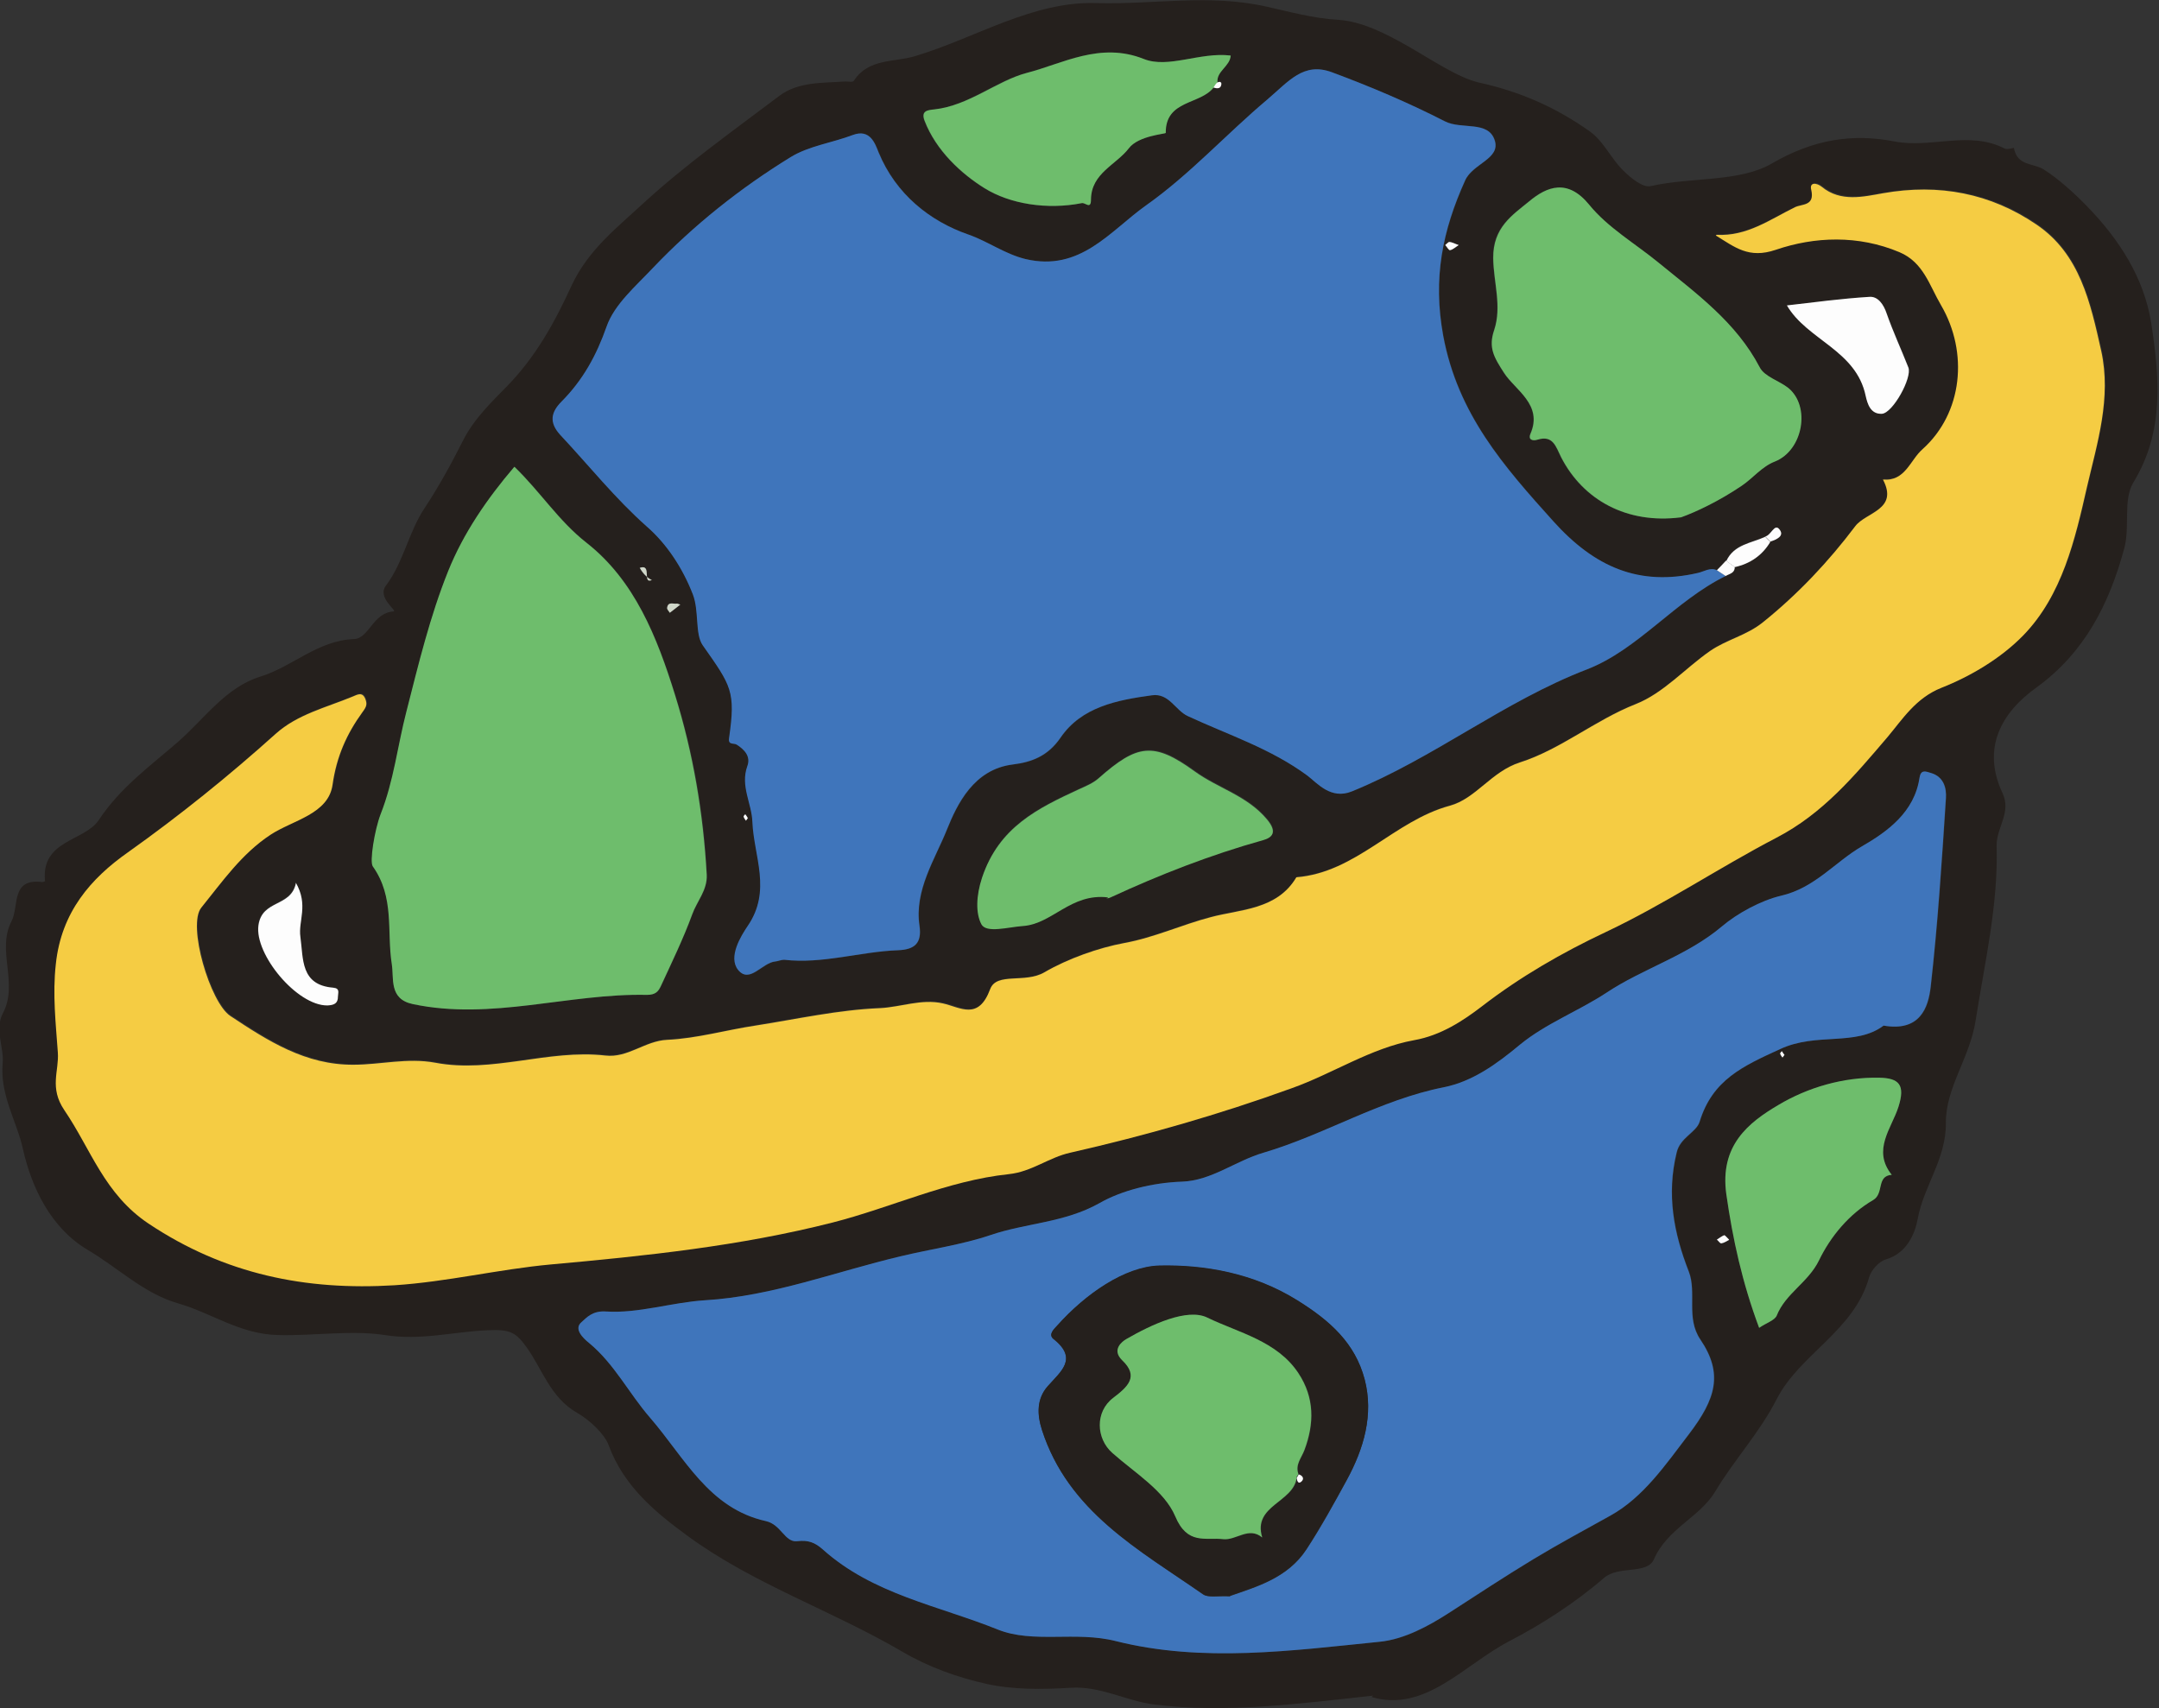 <svg width="115" height="91" viewBox="0 0 115 91" fill="none" xmlns="http://www.w3.org/2000/svg">
<rect x="0" y="0" width="115" height="91" fill="#333333" stroke="none"/>
<g clip-path="url(#clip0_85_184)">
<path d="M73.141 90.328C69.014 90.782 65.23 91.272 61.464 90.8C60.005 90.619 58.617 89.802 57.014 89.911C55.536 90.001 54.004 90.02 52.581 89.711C51.013 89.366 49.445 88.803 48.058 87.986C44.31 85.789 40.129 84.391 36.615 81.813C34.904 80.56 33.228 79.18 32.417 76.983C32.201 76.384 31.372 75.621 30.759 75.276C29.3 74.441 28.903 72.953 28.038 71.754C27.462 70.955 27.137 70.81 25.966 70.865C24.182 70.937 22.416 71.427 20.488 71.119C18.722 70.846 16.704 71.173 14.776 71.119C12.758 71.064 11.262 69.939 9.478 69.43C7.658 68.904 6.271 67.524 4.667 66.58C2.703 65.418 1.676 63.239 1.225 61.224C0.901 59.735 -0.018 58.337 0.144 56.612C0.216 55.831 -0.288 54.832 0.144 53.997C1.009 52.399 -0.198 50.638 0.613 49.077C1.027 48.278 0.559 46.771 2.252 46.989C2.306 46.989 2.397 46.953 2.397 46.934C2.18 44.737 4.505 44.828 5.262 43.684C6.415 41.941 8.037 40.779 9.496 39.508C10.884 38.292 12.037 36.603 13.875 36.041C15.587 35.514 16.92 34.116 18.866 34.043C19.659 34.007 19.857 32.645 20.957 32.573C21.209 32.554 20.056 31.846 20.56 31.193C21.497 29.94 21.767 28.342 22.614 27.071C23.371 25.927 24.056 24.675 24.651 23.494C25.245 22.296 26.236 21.37 26.975 20.608C28.561 18.992 29.57 17.122 30.453 15.197C31.336 13.309 32.867 12.129 34.237 10.857C36.507 8.77 39.048 6.972 41.517 5.102C42.544 4.339 43.823 4.43 45.031 4.339C45.193 4.339 45.427 4.394 45.481 4.303C46.256 3.105 47.625 3.323 48.724 2.996C51.95 2.034 54.995 0.054 58.401 0.163C61.428 0.254 64.438 -0.345 67.501 0.363C68.654 0.617 69.951 0.98 71.249 1.053C72.528 1.126 73.826 1.797 74.979 2.451C76.222 3.159 77.664 4.14 78.763 4.394C80.997 4.884 82.907 5.737 84.691 7.008C85.412 7.517 85.808 8.443 86.457 9.078C86.854 9.478 87.52 10.022 87.935 9.913C90.097 9.423 92.638 9.714 94.368 8.715C96.584 7.426 98.656 7.099 100.909 7.535C102.873 7.916 104.891 6.936 106.783 7.916C106.909 7.989 107.27 7.862 107.27 7.88C107.45 8.86 108.315 8.679 108.855 9.024C109.63 9.514 110.459 10.258 111.18 11.003C112.892 12.764 114.207 14.816 114.586 17.212C115.018 20.063 115.306 22.968 113.631 25.709C113.072 26.636 113.468 28.088 113.144 29.232C112.351 32.155 111.054 34.751 108.477 36.621C106.621 37.947 105.54 39.835 106.657 42.232C107.162 43.285 106.333 44.066 106.351 45.064C106.441 48.205 105.72 51.256 105.233 54.36C104.927 56.358 103.63 57.937 103.648 59.825C103.666 61.732 102.476 63.166 102.152 64.909C102.008 65.708 101.576 66.761 100.458 67.088C100.08 67.197 99.665 67.669 99.557 68.05C98.764 70.901 95.863 72.135 94.638 74.532C93.719 76.33 92.386 77.746 91.376 79.434C90.548 80.832 88.818 81.413 88.097 83.066C87.719 83.901 86.223 83.374 85.43 84.064C83.898 85.39 82.115 86.534 80.403 87.423C77.988 88.676 75.916 91.254 73.051 90.401L73.141 90.328ZM92.404 30.194C93.233 30.013 93.863 29.577 94.296 28.851C94.638 28.742 95.07 28.542 94.764 28.179C94.512 27.888 94.332 28.524 94.025 28.578C93.287 28.923 92.35 28.978 91.953 29.867C91.791 30.031 91.629 30.194 91.467 30.376C91.106 30.212 90.8 30.448 90.457 30.521C87.322 31.265 84.944 30.212 82.763 27.779C80.114 24.838 77.664 22.06 76.889 17.884C76.312 14.816 76.853 12.274 78.06 9.605C78.457 8.715 79.952 8.461 79.628 7.462C79.267 6.409 77.862 6.899 76.979 6.464C75.033 5.483 73.015 4.612 70.96 3.849C69.447 3.286 68.654 4.339 67.519 5.302C65.32 7.154 63.392 9.296 61.05 10.948C59.122 12.31 57.554 14.489 54.635 13.799C53.536 13.545 52.635 12.855 51.59 12.492C49.553 11.784 47.733 10.349 46.815 8.116C46.634 7.662 46.364 6.845 45.445 7.19C44.346 7.608 43.102 7.771 42.129 8.37C39.444 10.022 36.976 11.983 34.795 14.271C33.877 15.233 32.741 16.195 32.327 17.394C31.786 18.955 31.066 20.263 29.93 21.388C29.372 21.933 29.245 22.496 29.858 23.168C31.372 24.802 32.759 26.563 34.471 28.052C35.534 28.978 36.381 30.267 36.922 31.665C37.264 32.554 37.012 33.771 37.444 34.37C38.976 36.531 39.21 36.821 38.85 39.327C38.796 39.708 39.102 39.581 39.264 39.672C39.661 39.944 40.021 40.289 39.823 40.816C39.444 41.869 40.057 42.795 40.093 43.775C40.165 45.609 41.138 47.443 39.841 49.331C39.499 49.839 38.796 50.983 39.336 51.673C39.931 52.436 40.616 51.292 41.319 51.219C41.481 51.219 41.643 51.11 41.787 51.129C43.841 51.364 45.841 50.711 47.86 50.62C48.742 50.584 49.121 50.239 48.995 49.331C48.706 47.425 49.824 45.772 50.454 44.193C50.995 42.849 51.896 40.979 53.968 40.725C54.959 40.616 55.842 40.289 56.509 39.291C57.644 37.656 59.518 37.293 61.374 37.039C62.275 36.912 62.599 37.838 63.284 38.147C65.428 39.145 67.699 39.871 69.663 41.324C70.186 41.724 70.906 42.613 72.024 42.159C76.402 40.38 80.096 37.366 84.547 35.659C87.268 34.606 89.232 32.01 91.935 30.684C92.133 30.557 92.44 30.539 92.422 30.194H92.404ZM64.654 4.648C64.834 4.721 65.014 4.721 65.068 4.503C65.104 4.339 64.978 4.303 64.834 4.394C64.762 3.795 65.501 3.541 65.537 2.959C63.897 2.76 62.221 3.668 60.906 3.141C58.581 2.215 56.599 3.395 54.671 3.885C53.067 4.285 51.59 5.628 49.752 5.828C49.391 5.865 49.031 5.883 49.229 6.427C49.842 8.025 51.193 9.26 52.419 10.022C53.788 10.876 55.77 11.184 57.608 10.821C57.806 10.785 58.095 11.184 58.095 10.621C58.095 9.223 59.428 8.806 60.113 7.898C60.617 7.226 62.077 7.154 62.077 7.081C62.077 5.302 63.951 5.574 64.636 4.648H64.654ZM91.431 12.51C92.458 13.145 93.178 13.781 94.62 13.272C96.692 12.546 99.017 12.455 101.215 13.399C102.494 13.944 102.801 15.161 103.432 16.232C104.891 18.737 104.567 21.951 102.44 23.894C101.792 24.493 101.539 25.637 100.332 25.51C101.179 27.126 99.431 27.235 98.855 27.997C97.431 29.886 95.809 31.61 93.935 33.117C93.052 33.825 92.007 34.025 91.124 34.642C89.791 35.568 88.638 36.894 87.16 37.475C84.98 38.328 83.16 39.89 80.997 40.58C79.466 41.07 78.655 42.504 77.267 42.886C74.294 43.684 72.276 46.462 69.087 46.698C68.059 48.441 66.077 48.405 64.528 48.823C62.996 49.222 61.518 49.912 59.915 50.203C58.545 50.457 56.905 51.038 55.662 51.764C54.635 52.381 53.103 51.764 52.779 52.654C52.166 54.342 51.211 53.634 50.256 53.416C49.121 53.162 48.022 53.634 46.905 53.67C44.688 53.761 42.49 54.251 40.291 54.596C38.724 54.851 37.156 55.286 35.57 55.359C34.381 55.413 33.48 56.321 32.273 56.194C29.227 55.849 26.254 57.156 23.209 56.575C21.731 56.303 20.308 56.666 18.866 56.684C16.308 56.703 14.307 55.413 12.307 54.088C11.226 53.38 10.001 49.24 10.758 48.314C11.875 46.934 12.902 45.446 14.452 44.429C15.641 43.648 17.533 43.339 17.749 41.76C17.965 40.253 18.506 39.054 19.335 37.911C19.533 37.638 19.605 37.493 19.497 37.203C19.335 36.785 19.029 36.985 18.812 37.075C17.407 37.656 15.875 38.02 14.722 39.054C12.217 41.324 9.604 43.43 6.847 45.373C4.883 46.771 3.298 48.568 3.009 51.328C2.847 52.944 3.009 54.487 3.117 56.031C3.189 57.011 2.631 57.883 3.46 59.099C4.865 61.187 5.586 63.566 7.947 65.145C12.001 67.851 16.326 68.74 21.047 68.432C23.858 68.25 26.597 67.578 29.372 67.324C34.435 66.852 39.481 66.325 44.382 65.091C47.517 64.292 50.508 62.839 53.77 62.513C54.995 62.386 55.896 61.641 57.05 61.369C61.05 60.479 64.978 59.335 68.834 57.937C71.033 57.138 73.051 55.776 75.357 55.377C76.799 55.123 77.988 54.324 78.961 53.58C81.033 51.982 83.25 50.711 85.556 49.621C88.692 48.133 91.575 46.19 94.656 44.592C97.143 43.303 98.819 41.288 100.584 39.218C101.377 38.274 102.062 37.148 103.45 36.603C105.017 35.986 106.621 35.042 107.792 33.825C109.882 31.683 110.567 28.687 111.198 25.909C111.72 23.585 112.513 21.189 111.955 18.647C111.378 16.087 110.819 13.508 108.513 11.929C106.062 10.258 103.323 9.75 100.332 10.258C99.305 10.44 98.08 10.73 97.071 9.913C96.8 9.696 96.404 9.659 96.512 10.077C96.728 10.948 96.025 10.821 95.647 11.003C94.332 11.638 93.106 12.564 91.467 12.473L91.431 12.51ZM100.332 54.633C102.278 54.978 102.729 53.707 102.855 52.563C103.233 49.24 103.45 45.881 103.666 42.522C103.702 41.996 103.558 41.379 102.873 41.179C102.585 41.106 102.332 40.979 102.26 41.433C101.972 43.267 100.548 44.302 99.197 45.082C97.755 45.918 96.692 47.316 94.89 47.715C93.809 47.969 92.548 48.659 91.737 49.349C89.863 50.929 87.556 51.582 85.574 52.89C84.079 53.888 82.349 54.524 80.979 55.649C79.736 56.684 78.439 57.61 76.925 57.919C73.519 58.591 70.582 60.443 67.321 61.405C65.825 61.841 64.546 62.894 62.978 62.948C61.41 63.003 59.77 63.42 58.581 64.092C56.707 65.145 54.671 65.145 52.761 65.799C51.265 66.307 49.571 66.543 47.986 66.925C44.526 67.742 41.174 69.049 37.571 69.267C35.805 69.376 34.039 69.975 32.309 69.866C31.57 69.811 31.264 70.193 30.993 70.429C30.561 70.792 31.066 71.264 31.408 71.555C32.741 72.644 33.516 74.224 34.633 75.513C36.471 77.655 37.751 80.36 40.814 81.032C41.625 81.214 41.805 82.176 42.472 82.103C43.084 82.031 43.427 82.176 43.841 82.539C46.49 84.918 50.004 85.517 53.157 86.806C55.049 87.568 57.32 86.879 59.446 87.423C64.077 88.585 68.816 87.932 73.501 87.46C74.835 87.332 76.132 86.606 77.177 85.934C78.673 84.972 80.15 83.992 81.682 83.066C83.034 82.249 84.421 81.504 85.79 80.742C87.556 79.761 88.71 78.036 89.989 76.384C91.394 74.55 91.827 73.189 90.584 71.355C89.809 70.211 90.403 68.867 89.971 67.742C89.16 65.672 88.782 63.62 89.322 61.405C89.52 60.588 90.385 60.334 90.548 59.753C91.232 57.52 92.854 56.793 94.836 55.886C96.8 54.978 98.855 55.758 100.35 54.633H100.332ZM27.407 24.874C25.966 26.563 24.705 28.397 23.894 30.412C22.921 32.827 22.308 35.387 21.659 37.929C21.191 39.726 20.993 41.596 20.29 43.376C19.965 44.211 19.695 45.899 19.875 46.154C21.047 47.806 20.596 49.621 20.884 51.346C21.011 52.127 20.722 53.217 22.002 53.489C26.2 54.379 30.309 52.908 34.471 52.999C34.94 52.999 35.102 52.817 35.228 52.508C35.805 51.256 36.399 50.003 36.886 48.714C37.138 48.024 37.697 47.425 37.661 46.608C37.498 43.339 36.958 40.144 35.967 37.003C35.012 33.934 33.804 30.902 31.246 28.905C29.768 27.743 28.813 26.218 27.426 24.874H27.407ZM89.52 27.561C90.331 27.271 91.557 26.69 92.764 25.873C93.359 25.474 93.827 24.856 94.53 24.584C96.025 24.003 96.44 21.642 95.233 20.662C94.746 20.263 93.971 20.063 93.719 19.573C92.458 17.158 90.331 15.614 88.313 13.98C87.07 12.964 85.646 12.129 84.637 10.912C83.484 9.496 82.385 9.932 81.43 10.73C80.529 11.475 79.484 12.11 79.52 13.763C79.538 15.015 79.988 16.323 79.574 17.575C79.267 18.52 79.574 19.028 80.096 19.863C80.691 20.771 82.187 21.552 81.502 23.113C81.376 23.386 81.574 23.513 81.88 23.422C82.727 23.168 82.853 23.803 83.142 24.366C84.313 26.654 86.655 27.925 89.502 27.561H89.52ZM59.014 47.806C58.851 47.824 59.032 47.842 59.176 47.77C61.807 46.553 64.492 45.5 67.303 44.719C67.753 44.592 68.095 44.32 67.501 43.612C66.438 42.341 64.888 41.959 63.645 41.052C61.464 39.472 60.599 39.599 58.527 41.433C58.239 41.687 57.842 41.851 57.482 42.014C55.284 43.031 53.211 44.029 52.328 46.717C52.004 47.697 51.986 48.605 52.292 49.204C52.563 49.694 53.716 49.349 54.509 49.295C56.076 49.186 57.05 47.533 59.032 47.77L59.014 47.806ZM93.701 70.737C94.097 70.465 94.53 70.338 94.638 70.084C95.106 68.885 96.314 68.323 96.891 67.142C97.503 65.89 98.494 64.673 99.774 63.929C100.368 63.584 99.918 62.64 100.765 62.585C99.701 61.26 100.765 60.116 101.125 58.954C101.485 57.828 101.179 57.429 100.098 57.411C98.17 57.374 96.296 57.937 94.728 58.863C93.124 59.807 91.593 61.024 91.953 63.62C92.296 66.017 92.8 68.323 93.701 70.737ZM95.197 16.268C96.278 18.138 98.891 18.665 99.395 21.098C99.467 21.479 99.647 22.078 100.26 22.042C100.837 22.006 101.882 20.117 101.666 19.573C101.287 18.61 100.855 17.666 100.512 16.704C100.332 16.214 100.044 15.778 99.593 15.814C98.098 15.905 96.62 16.123 95.215 16.268H95.197ZM15.749 47.007C15.497 48.332 13.947 47.879 13.749 49.276C13.533 50.838 15.803 53.58 17.425 53.543C17.785 53.543 17.965 53.434 17.983 53.071C17.983 52.871 18.11 52.617 17.731 52.599C15.983 52.472 16.145 51.074 15.983 49.894C15.875 49.059 16.452 48.205 15.731 46.989L15.749 47.007ZM34.075 30.249C34.255 30.563 34.471 30.781 34.723 30.902C34.183 31.138 34.76 30.013 34.075 30.249ZM36.237 32.209C36.237 32.209 36.111 32.137 36.057 32.155C35.877 32.191 35.588 32.028 35.534 32.373C35.534 32.464 35.624 32.554 35.678 32.645C35.859 32.518 36.021 32.373 36.237 32.209ZM92.097 66.053C91.989 65.944 91.899 65.799 91.845 65.817C91.701 65.853 91.593 65.962 91.449 66.053C91.521 66.126 91.611 66.253 91.683 66.253C91.809 66.253 91.935 66.144 92.097 66.071V66.053ZM77.7 13.055C77.484 12.982 77.339 12.909 77.195 12.891C77.123 12.891 77.051 13 76.979 13.055C77.069 13.145 77.159 13.345 77.231 13.327C77.375 13.309 77.502 13.182 77.7 13.055ZM39.841 43.575C39.841 43.575 39.751 43.43 39.697 43.358C39.661 43.394 39.589 43.448 39.607 43.485C39.643 43.557 39.697 43.63 39.733 43.703L39.841 43.557V43.575ZM95.052 56.194C95.052 56.194 94.962 56.067 94.908 55.994C94.872 56.031 94.8 56.085 94.818 56.121C94.854 56.194 94.908 56.267 94.944 56.339C94.98 56.303 95.016 56.249 95.052 56.194Z" fill="#25201D"/>
<path d="M91.917 30.684C89.214 32.01 87.25 34.606 84.529 35.659C80.096 37.366 76.384 40.38 72.006 42.159C70.888 42.613 70.168 41.724 69.645 41.324C67.681 39.871 65.41 39.145 63.266 38.147C62.599 37.838 62.275 36.912 61.356 37.039C59.5 37.293 57.608 37.656 56.491 39.291C55.806 40.289 54.941 40.598 53.95 40.725C51.86 40.979 50.977 42.849 50.436 44.193C49.806 45.772 48.688 47.425 48.977 49.331C49.103 50.239 48.724 50.584 47.842 50.62C45.805 50.693 43.823 51.364 41.769 51.129C41.607 51.129 41.445 51.201 41.3 51.219C40.598 51.274 39.931 52.418 39.318 51.673C38.76 50.983 39.48 49.839 39.823 49.331C41.12 47.443 40.147 45.609 40.075 43.775C40.039 42.795 39.426 41.869 39.805 40.816C40.003 40.289 39.643 39.926 39.246 39.672C39.084 39.563 38.778 39.708 38.832 39.327C39.192 36.821 38.958 36.549 37.426 34.37C37.012 33.771 37.246 32.554 36.904 31.665C36.363 30.267 35.516 28.978 34.453 28.052C32.759 26.545 31.372 24.802 29.84 23.168C29.227 22.496 29.354 21.951 29.912 21.388C31.047 20.244 31.768 18.937 32.309 17.394C32.723 16.214 33.858 15.251 34.778 14.271C36.958 11.983 39.426 10.022 42.111 8.37C43.084 7.771 44.328 7.608 45.427 7.19C46.346 6.845 46.616 7.662 46.796 8.116C47.715 10.349 49.535 11.784 51.572 12.492C52.617 12.855 53.518 13.527 54.617 13.799C57.536 14.489 59.104 12.328 61.032 10.948C63.374 9.296 65.302 7.154 67.501 5.302C68.636 4.339 69.429 3.286 70.942 3.849C72.997 4.612 75.015 5.465 76.961 6.464C77.844 6.918 79.267 6.409 79.61 7.462C79.952 8.461 78.457 8.697 78.042 9.605C76.835 12.274 76.312 14.816 76.871 17.884C77.646 22.06 80.096 24.838 82.745 27.779C84.925 30.194 87.286 31.247 90.439 30.521C90.764 30.448 91.088 30.212 91.449 30.376C91.611 30.485 91.755 30.575 91.917 30.684Z" fill="#3F75BB"/>
<path d="M91.431 12.51C93.052 12.601 94.278 11.693 95.611 11.039C95.99 10.857 96.674 10.985 96.476 10.113C96.368 9.696 96.764 9.732 97.035 9.95C98.044 10.785 99.269 10.476 100.296 10.295C103.287 9.768 106.026 10.295 108.477 11.965C110.783 13.527 111.342 16.105 111.919 18.683C112.477 21.207 111.702 23.622 111.162 25.945C110.531 28.724 109.846 31.719 107.756 33.862C106.585 35.06 104.981 36.022 103.413 36.64C102.044 37.184 101.341 38.31 100.548 39.254C98.782 41.324 97.107 43.339 94.62 44.629C91.557 46.226 88.674 48.169 85.52 49.658C83.214 50.747 80.997 52.018 78.925 53.616C77.952 54.36 76.763 55.159 75.321 55.413C73.015 55.831 70.996 57.193 68.798 57.974C64.942 59.371 61.014 60.497 57.013 61.405C55.86 61.659 54.959 62.422 53.734 62.549C50.472 62.894 47.481 64.328 44.346 65.127C39.426 66.38 34.381 66.906 29.336 67.36C26.561 67.615 23.822 68.286 21.011 68.468C16.29 68.758 11.965 67.887 7.91 65.182C5.55 63.602 4.847 61.224 3.424 59.136C2.613 57.937 3.153 57.047 3.081 56.067C2.973 54.524 2.793 52.98 2.973 51.364C3.261 48.587 4.847 46.789 6.811 45.409C9.568 43.448 12.181 41.342 14.686 39.091C15.839 38.056 17.371 37.693 18.776 37.112C19.011 37.021 19.299 36.821 19.461 37.239C19.569 37.529 19.515 37.656 19.299 37.947C18.47 39.091 17.929 40.289 17.713 41.796C17.497 43.376 15.605 43.684 14.415 44.465C12.866 45.482 11.839 46.971 10.722 48.351C9.965 49.276 11.19 53.416 12.271 54.124C14.271 55.45 16.271 56.739 18.83 56.721C20.272 56.721 21.695 56.339 23.173 56.612C26.218 57.193 29.191 55.886 32.237 56.23C33.444 56.376 34.345 55.45 35.534 55.395C37.12 55.323 38.67 54.869 40.255 54.633C42.454 54.288 44.652 53.797 46.868 53.707C47.986 53.652 49.085 53.198 50.22 53.453C51.175 53.67 52.112 54.379 52.743 52.69C53.085 51.782 54.599 52.4 55.626 51.8C56.869 51.074 58.509 50.493 59.879 50.239C61.482 49.948 62.96 49.258 64.492 48.859C66.041 48.441 68.023 48.478 69.05 46.735C72.24 46.48 74.258 43.721 77.231 42.922C78.619 42.541 79.43 41.106 80.961 40.616C83.124 39.926 84.962 38.364 87.124 37.511C88.602 36.93 89.755 35.605 91.088 34.679C91.989 34.062 93.016 33.862 93.899 33.154C95.773 31.647 97.395 29.922 98.819 28.034C99.377 27.289 101.143 27.162 100.296 25.546C101.485 25.655 101.738 24.511 102.404 23.93C104.549 22.006 104.855 18.774 103.395 16.268C102.765 15.197 102.458 13.98 101.179 13.436C98.981 12.51 96.656 12.601 94.584 13.309C93.142 13.799 92.404 13.163 91.394 12.546L91.431 12.51Z" fill="#F5CC43"/>
<path d="M100.332 54.633C98.837 55.758 96.764 54.978 94.818 55.886C92.836 56.793 91.214 57.52 90.53 59.753C90.349 60.334 89.484 60.588 89.304 61.405C88.764 63.62 89.142 65.672 89.953 67.742C90.385 68.867 89.791 70.211 90.566 71.355C91.809 73.189 91.376 74.532 89.971 76.384C88.71 78.036 87.538 79.761 85.772 80.742C84.403 81.504 83.016 82.249 81.664 83.066C80.132 83.992 78.655 84.972 77.159 85.934C76.114 86.606 74.799 87.332 73.483 87.46C68.798 87.932 64.059 88.585 59.428 87.423C57.284 86.879 55.031 87.568 53.139 86.806C49.986 85.535 46.49 84.936 43.823 82.539C43.409 82.176 43.066 82.031 42.454 82.103C41.805 82.176 41.607 81.214 40.796 81.032C37.751 80.36 36.471 77.655 34.615 75.513C33.498 74.224 32.723 72.662 31.39 71.555C31.047 71.282 30.543 70.792 30.975 70.429C31.246 70.193 31.552 69.811 32.291 69.866C34.021 69.975 35.787 69.376 37.553 69.267C41.156 69.049 44.508 67.742 47.968 66.925C49.553 66.543 51.247 66.307 52.743 65.799C54.653 65.145 56.689 65.145 58.563 64.092C59.734 63.42 61.374 63.003 62.96 62.948C64.528 62.894 65.807 61.841 67.303 61.405C70.564 60.443 73.501 58.591 76.907 57.919C78.439 57.61 79.718 56.684 80.961 55.649C82.331 54.524 84.061 53.87 85.556 52.89C87.52 51.582 89.845 50.929 91.719 49.349C92.53 48.659 93.791 47.969 94.872 47.715C96.674 47.297 97.737 45.918 99.179 45.082C100.53 44.302 101.972 43.267 102.242 41.433C102.314 40.979 102.567 41.088 102.855 41.179C103.54 41.379 103.684 41.996 103.648 42.522C103.432 45.863 103.215 49.222 102.837 52.563C102.711 53.688 102.26 54.978 100.314 54.633H100.332ZM65.519 85.026C66.906 84.536 68.582 84.082 69.591 82.539C70.366 81.359 71.051 80.106 71.735 78.853C72.636 77.183 73.177 75.367 72.69 73.497C72.186 71.573 70.852 70.356 69.105 69.285C66.78 67.832 64.149 67.379 61.753 67.433C59.915 67.487 57.824 68.958 56.329 70.61C56.13 70.828 55.824 71.101 56.112 71.337C57.446 72.39 56.491 73.08 55.806 73.86C55.212 74.532 55.248 75.367 55.5 76.184C56.905 80.542 60.671 82.557 64.077 84.936C64.365 85.135 64.87 85.008 65.519 85.045V85.026Z" fill="#3F75BB"/>
<path d="M27.408 24.874C28.795 26.218 29.75 27.743 31.228 28.905C33.804 30.92 34.994 33.934 35.949 37.003C36.922 40.126 37.462 43.339 37.643 46.608C37.679 47.425 37.12 48.006 36.868 48.714C36.399 50.003 35.787 51.256 35.21 52.508C35.066 52.817 34.922 52.999 34.453 52.999C30.291 52.908 26.182 54.379 21.984 53.489C20.704 53.217 20.993 52.127 20.866 51.346C20.596 49.621 21.029 47.806 19.857 46.154C19.677 45.918 19.948 44.229 20.272 43.376C20.975 41.596 21.173 39.744 21.641 37.929C22.29 35.387 22.903 32.827 23.876 30.412C24.687 28.397 25.948 26.563 27.39 24.874H27.408Z" fill="#6EBD6C"/>
<path d="M89.52 27.561C86.655 27.925 84.331 26.636 83.16 24.366C82.871 23.785 82.727 23.168 81.898 23.422C81.61 23.513 81.394 23.404 81.52 23.113C82.205 21.552 80.691 20.771 80.114 19.863C79.574 19.028 79.267 18.52 79.592 17.575C80.006 16.323 79.556 15.034 79.538 13.763C79.52 12.11 80.565 11.457 81.448 10.73C82.403 9.932 83.502 9.496 84.655 10.912C85.646 12.129 87.088 12.964 88.331 13.98C90.349 15.633 92.476 17.158 93.737 19.573C93.989 20.063 94.764 20.281 95.251 20.662C96.458 21.642 96.044 23.985 94.548 24.584C93.845 24.856 93.395 25.455 92.782 25.873C91.575 26.69 90.349 27.271 89.538 27.561H89.52Z" fill="#6EBD6C"/>
<path d="M59.014 47.806C57.032 47.57 56.058 49.222 54.491 49.331C53.698 49.386 52.545 49.73 52.274 49.24C51.968 48.659 51.986 47.733 52.31 46.753C53.211 44.066 55.266 43.067 57.464 42.05C57.824 41.887 58.221 41.724 58.509 41.469C60.581 39.636 61.446 39.508 63.627 41.088C64.87 41.996 66.42 42.377 67.483 43.648C68.077 44.356 67.735 44.629 67.284 44.756C64.492 45.536 61.789 46.589 59.158 47.806C59.014 47.879 58.833 47.86 58.996 47.842L59.014 47.806Z" fill="#6EBD6C"/>
<path d="M64.654 4.648C63.951 5.592 62.077 5.302 62.095 7.081C62.095 7.135 60.635 7.226 60.131 7.898C59.446 8.788 58.131 9.223 58.113 10.621C58.113 11.184 57.824 10.785 57.626 10.821C55.788 11.184 53.806 10.876 52.437 10.022C51.211 9.26 49.86 8.025 49.247 6.427C49.049 5.901 49.409 5.865 49.77 5.828C51.608 5.628 53.103 4.303 54.689 3.885C56.599 3.395 58.599 2.215 60.924 3.141C62.239 3.668 63.915 2.76 65.555 2.959C65.519 3.541 64.78 3.795 64.852 4.394C64.78 4.466 64.726 4.557 64.672 4.648H64.654Z" fill="#6EBD6C"/>
<path d="M93.701 70.737C92.8 68.323 92.295 66.017 91.953 63.62C91.593 61.024 93.124 59.807 94.728 58.863C96.278 57.937 98.17 57.374 100.098 57.411C101.179 57.429 101.485 57.81 101.125 58.954C100.765 60.098 99.701 61.26 100.765 62.585C99.936 62.64 100.368 63.584 99.773 63.929C98.494 64.673 97.503 65.871 96.89 67.142C96.314 68.323 95.106 68.904 94.638 70.084C94.53 70.338 94.097 70.465 93.701 70.737Z" fill="#6EBD6C"/>
<path d="M95.197 16.268C96.602 16.105 98.098 15.905 99.575 15.814C100.026 15.778 100.332 16.214 100.494 16.704C100.837 17.684 101.269 18.61 101.648 19.573C101.864 20.117 100.819 22.006 100.242 22.042C99.629 22.078 99.467 21.497 99.377 21.098C98.873 18.647 96.26 18.12 95.179 16.268H95.197Z" fill="#FDFDFD"/>
<path d="M15.749 47.007C16.452 48.224 15.875 49.059 16.001 49.912C16.163 51.092 16.001 52.472 17.749 52.617C18.128 52.654 18.001 52.89 18.001 53.089C18.001 53.453 17.803 53.543 17.443 53.562C15.821 53.58 13.551 50.838 13.767 49.295C13.965 47.897 15.515 48.351 15.767 47.025L15.749 47.007Z" fill="#FDFDFD"/>
<path d="M94.296 28.869C93.863 29.595 93.215 30.031 92.404 30.212C92.26 30.103 92.097 29.994 91.953 29.886C92.368 28.996 93.287 28.941 94.025 28.596C94.115 28.687 94.206 28.778 94.296 28.869Z" fill="#FDFDFD"/>
<path d="M34.075 30.249C34.759 30.013 34.183 31.138 34.723 30.902C34.459 30.769 34.243 30.551 34.075 30.249Z" fill="#D0D7C9"/>
<path d="M36.237 32.209C36.039 32.373 35.859 32.5 35.678 32.645C35.624 32.554 35.516 32.464 35.534 32.373C35.588 32.028 35.859 32.191 36.057 32.155C36.111 32.155 36.165 32.191 36.237 32.209Z" fill="#D0D7C9"/>
<path d="M94.025 28.578C94.332 28.524 94.512 27.888 94.764 28.179C95.088 28.542 94.638 28.742 94.296 28.851C94.206 28.76 94.115 28.669 94.025 28.578Z" fill="#FDFDFD"/>
<path d="M92.097 66.053C91.953 66.126 91.827 66.216 91.683 66.235C91.611 66.235 91.539 66.108 91.449 66.035C91.575 65.962 91.701 65.853 91.845 65.799C91.881 65.799 91.989 65.926 92.097 66.035V66.053Z" fill="#FDFDFD"/>
<path d="M77.7 13.055C77.502 13.182 77.375 13.309 77.231 13.327C77.159 13.327 77.069 13.145 76.979 13.055C77.051 13 77.141 12.891 77.195 12.891C77.339 12.891 77.484 12.982 77.7 13.055Z" fill="#FDFDFD"/>
<path d="M92.404 30.194C92.404 30.539 92.133 30.557 91.917 30.684C91.755 30.575 91.611 30.485 91.449 30.376C91.611 30.212 91.773 30.049 91.935 29.867C92.079 29.976 92.242 30.085 92.386 30.194H92.404Z" fill="#FDFDFD"/>
<path d="M39.841 43.575C39.841 43.575 39.769 43.666 39.733 43.721C39.679 43.648 39.625 43.575 39.607 43.503C39.607 43.467 39.661 43.412 39.697 43.376C39.751 43.448 39.805 43.521 39.841 43.594V43.575Z" fill="#FDFDFD"/>
<path d="M95.052 56.194C95.052 56.194 94.98 56.285 94.944 56.339C94.89 56.267 94.836 56.194 94.818 56.121C94.818 56.103 94.872 56.049 94.908 55.994C94.962 56.067 94.998 56.14 95.052 56.194Z" fill="#FDFDFD"/>
<path d="M64.816 4.412C64.96 4.321 65.086 4.358 65.05 4.521C65.014 4.739 64.816 4.721 64.636 4.666C64.69 4.575 64.744 4.485 64.816 4.412Z" fill="#FDFDFD"/>
<path d="M65.519 85.027C64.87 84.99 64.347 85.117 64.077 84.918C60.672 82.557 56.905 80.524 55.5 76.166C55.23 75.349 55.212 74.514 55.806 73.842C56.509 73.043 57.446 72.371 56.112 71.319C55.824 71.082 56.131 70.81 56.329 70.592C57.806 68.94 59.897 67.469 61.753 67.415C64.149 67.36 66.78 67.814 69.105 69.267C70.852 70.356 72.186 71.555 72.69 73.479C73.177 75.349 72.654 77.165 71.735 78.835C71.051 80.088 70.366 81.323 69.591 82.521C68.582 84.064 66.924 84.518 65.519 85.008V85.027ZM69.069 78.708C69.087 78.89 69.177 79.071 69.339 78.89C69.483 78.763 69.375 78.581 69.177 78.527C68.996 78.018 69.339 77.673 69.501 77.237C70.023 75.839 70.042 74.46 69.177 73.152C68.023 71.427 65.969 70.992 64.329 70.193C63.248 69.666 61.356 70.556 60.005 71.337C59.788 71.464 59.212 71.9 59.788 72.462C60.708 73.352 60.059 73.897 59.32 74.46C58.347 75.204 58.401 76.62 59.266 77.401C60.455 78.454 62.041 79.416 62.617 80.778C63.266 82.321 64.239 81.885 65.176 81.994C65.861 82.067 66.528 81.323 67.249 81.904C66.726 80.179 68.942 80.034 69.087 78.708H69.069Z" fill="#25201D"/>
<path d="M69.068 78.708C68.906 80.052 66.708 80.179 67.231 81.904C66.51 81.305 65.843 82.067 65.158 81.994C64.203 81.885 63.248 82.321 62.599 80.778C62.023 79.416 60.455 78.472 59.248 77.401C58.383 76.638 58.311 75.204 59.302 74.46C60.059 73.879 60.689 73.334 59.77 72.462C59.194 71.9 59.77 71.464 59.987 71.337C61.338 70.556 63.248 69.666 64.311 70.193C65.951 70.992 68.023 71.427 69.159 73.152C70.023 74.46 70.005 75.839 69.483 77.237C69.321 77.673 68.978 78.018 69.159 78.527C69.123 78.581 69.087 78.654 69.05 78.708H69.068Z" fill="#6EBD6C"/>
<path d="M69.177 78.545C69.375 78.599 69.483 78.763 69.339 78.908C69.159 79.089 69.087 78.908 69.069 78.726C69.105 78.672 69.141 78.617 69.177 78.545Z" fill="#FDFDFD"/>
</g>
<defs>
<clipPath id="clip0_85_184">
<rect width="115" height="91" fill="white"/>
</clipPath>
</defs>
</svg>
